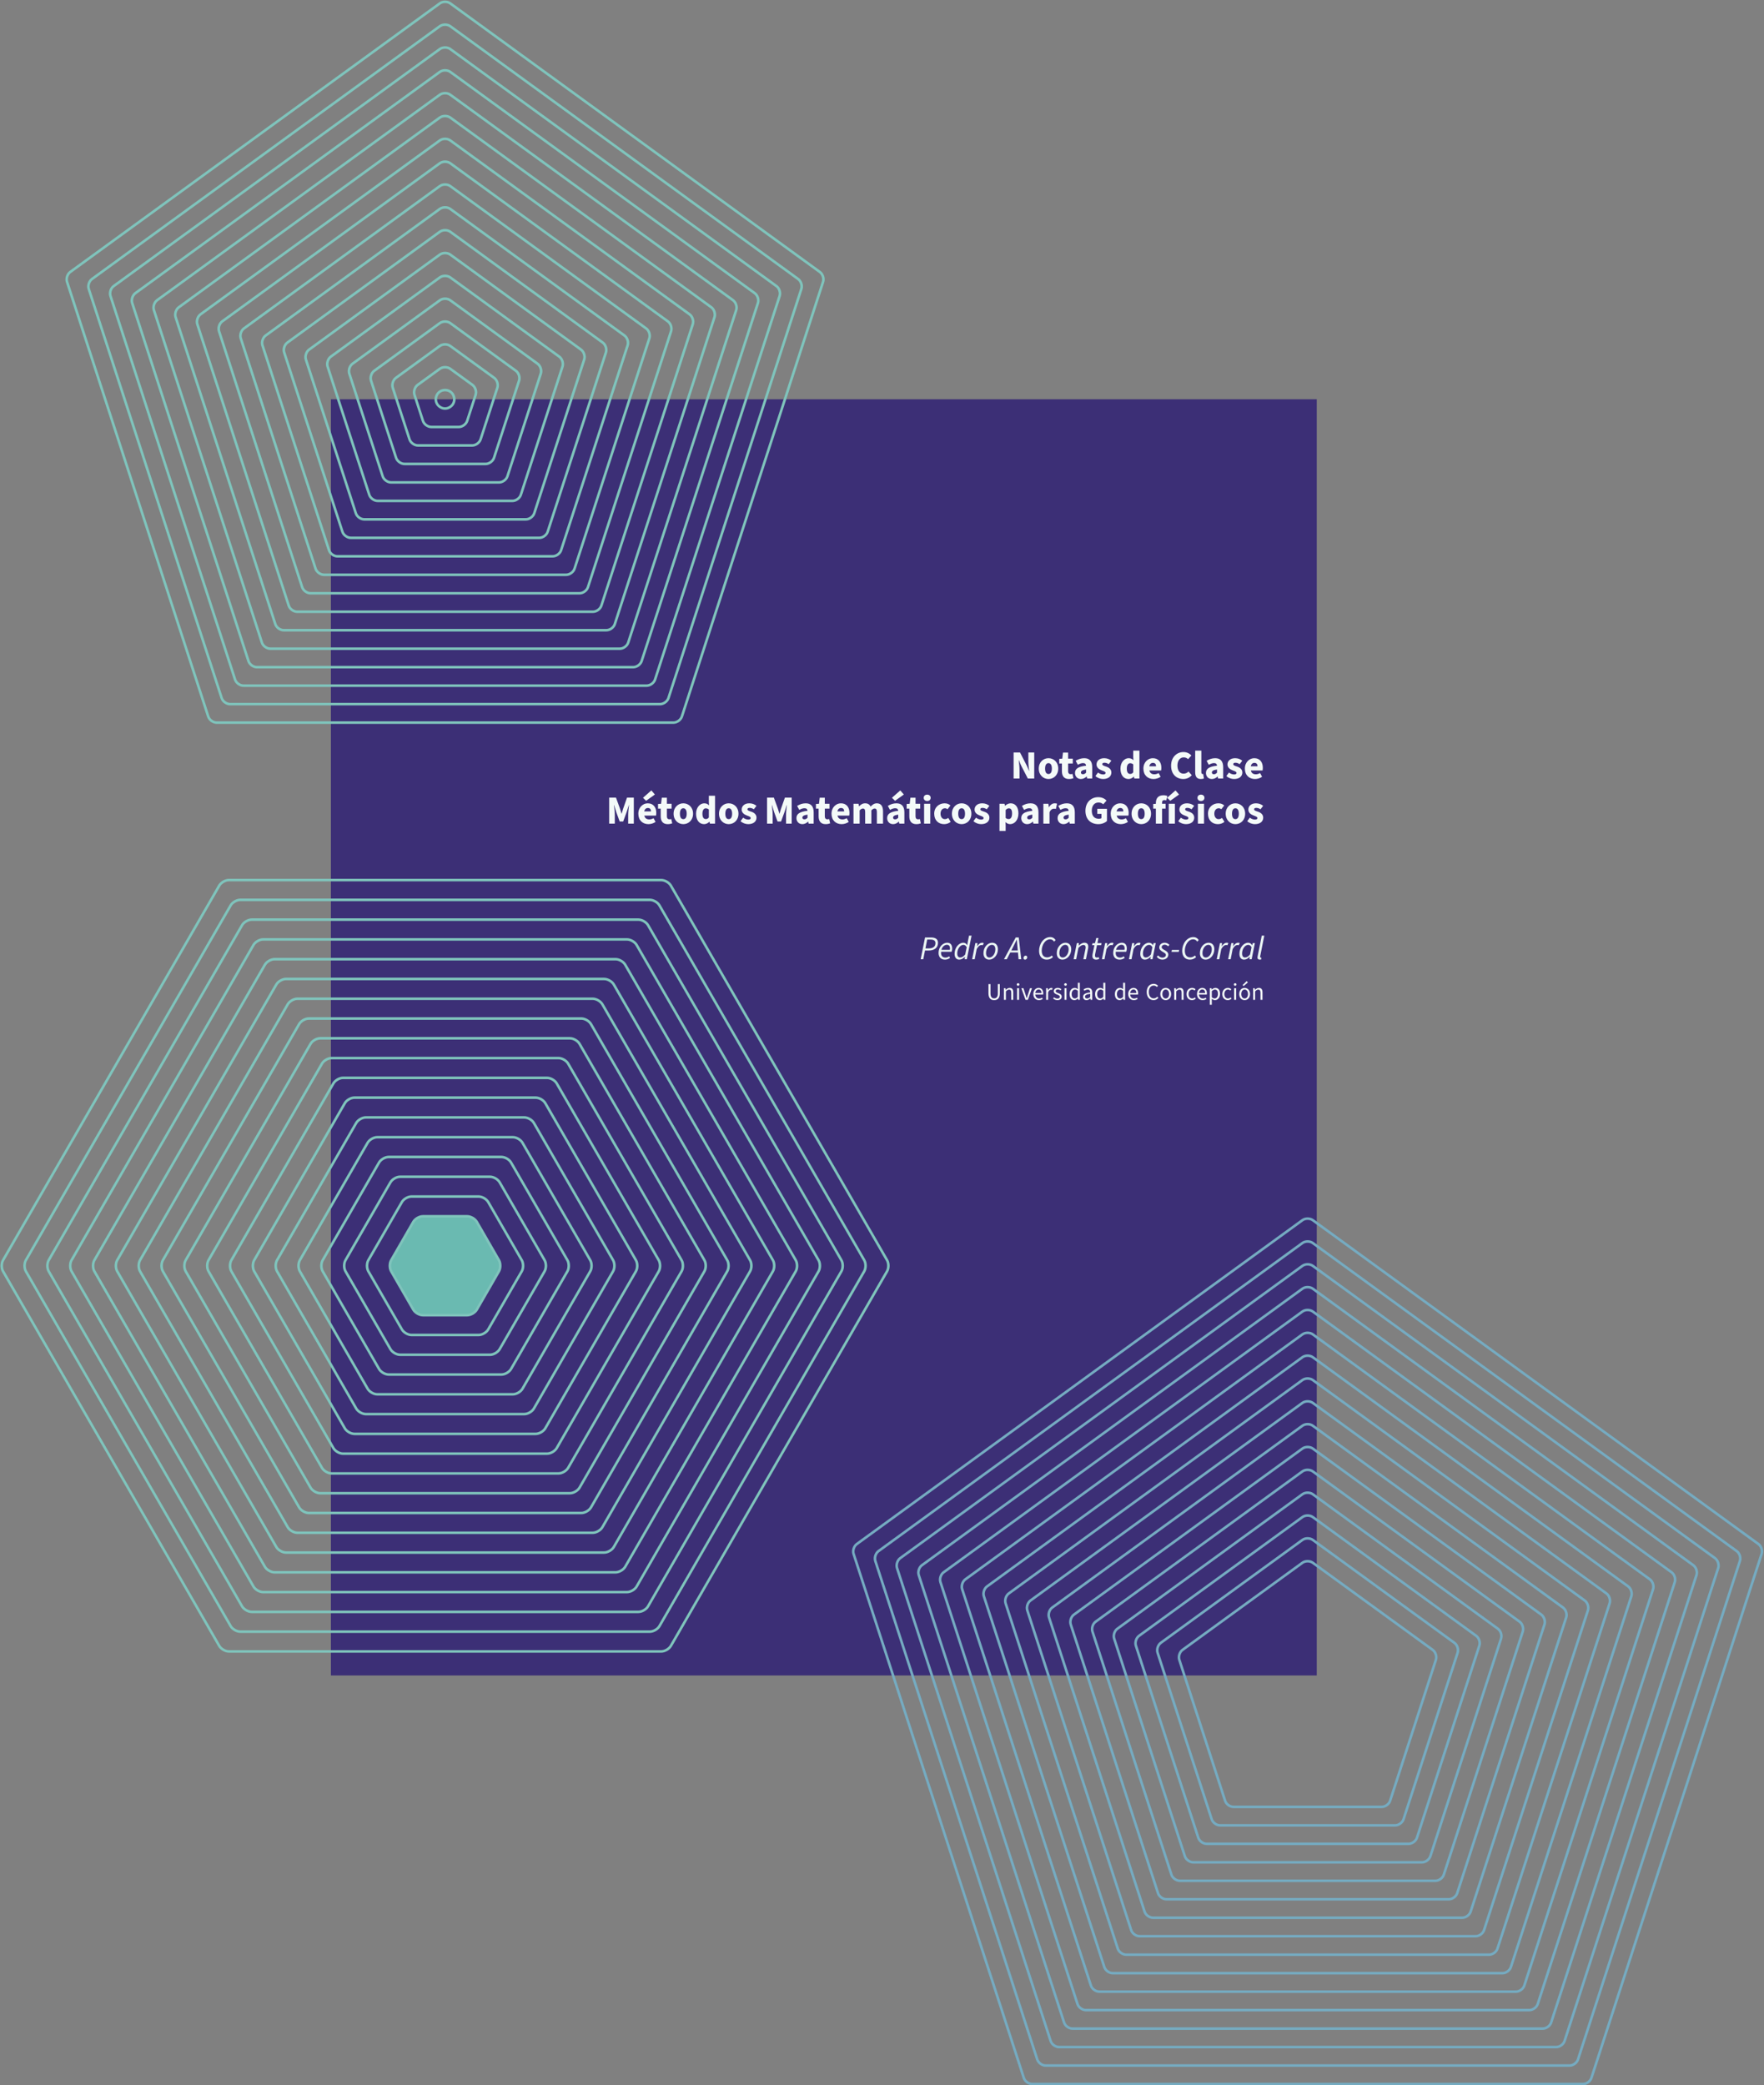 <?xml version='1.0' encoding='UTF-8'?>
<!-- This file was generated by dvisvgm 3.2.2 -->
<svg version='1.1' xmlns='http://www.w3.org/2000/svg' xmlns:xlink='http://www.w3.org/1999/xlink' width='1533.115pt' height='1811.803pt' viewBox='-392.574 -447.699 1533.115 1811.803'>
<rect x="-392.574" y="-447.699" width="1533.115" height="1811.803" fill="#808080" stroke="none"/>
<defs>
<path id='g38-67' d='M4.181 .143C5.157 .143 6.015-.226 6.694-1L5.729-2.096C5.36-1.703 4.871-1.453 4.24-1.453C3.156-1.453 2.43-2.346 2.43-3.895C2.43-5.395 3.252-6.301 4.276-6.301C4.824-6.301 5.229-6.122 5.61-5.765L6.587-6.884C6.051-7.444 5.241-7.897 4.228-7.897C2.275-7.897 .536-6.408 .536-3.823C.536-1.203 2.203 .143 4.181 .143Z'/>
<path id='g38-71' d='M4.371 .143C5.467 .143 6.42-.274 6.956-.798V-4.419H4.073V-2.906H5.312V-1.656C5.145-1.525 4.848-1.453 4.574-1.453C3.132-1.453 2.43-2.346 2.43-3.895C2.43-5.395 3.263-6.301 4.407-6.301C5.062-6.301 5.467-6.11 5.848-5.765L6.825-6.884C6.289-7.444 5.479-7.897 4.347-7.897C2.275-7.897 .536-6.408 .536-3.823C.536-1.203 2.227 .143 4.371 .143Z'/>
<path id='g38-77' d='M.893 0H2.561V-2.692C2.561-3.454 2.406-4.776 2.311-5.538H2.358L2.978-3.514L4.014-.655H5.062L6.11-3.514L6.753-5.538H6.801C6.706-4.776 6.551-3.454 6.551-2.692V0H8.23V-7.754H6.205L5.026-4.383C4.871-3.93 4.752-3.466 4.609-2.978H4.562C4.419-3.466 4.288-3.93 4.145-4.383L2.918-7.754H.893V0Z'/>
<path id='g38-78' d='M.893 0H2.656V-2.608C2.656-3.537 2.513-4.609 2.418-5.467H2.465C2.704-4.859 2.954-4.24 3.216-3.716L5.133 0H7.039V-7.754H5.288V-5.145C5.288-4.228 5.431-3.121 5.526-2.287H5.479C5.241-2.894 4.991-3.514 4.717-4.038L2.811-7.754H.893V0Z'/>
<path id='g38-97' d='M2.251 .143C2.918 .143 3.454-.155 3.942-.596H3.99L4.121 0H5.622V-3.359C5.622-5.217 4.764-6.062 3.24-6.062C2.311-6.062 1.465-5.765 .691-5.288L1.334-4.097C1.93-4.431 2.406-4.597 2.882-4.597C3.49-4.597 3.74-4.312 3.788-3.823C1.453-3.585 .488-2.906 .488-1.656C.488-.667 1.167 .143 2.251 .143ZM2.882-1.286C2.477-1.286 2.251-1.453 2.251-1.798C2.251-2.215 2.608-2.537 3.788-2.692V-1.751C3.502-1.465 3.252-1.286 2.882-1.286Z'/>
<path id='g38-99' d='M3.359 .143C3.99 .143 4.74-.036 5.312-.56L4.597-1.715C4.3-1.489 3.966-1.346 3.573-1.346C2.847-1.346 2.299-1.977 2.299-2.966C2.299-3.942 2.811-4.586 3.633-4.586C3.895-4.586 4.121-4.502 4.395-4.3L5.253-5.431C4.812-5.812 4.252-6.062 3.526-6.062C1.882-6.062 .417-4.931 .417-2.966S1.691 .143 3.359 .143Z'/>
<path id='g38-100' d='M2.87 .143C3.43 .143 4.014-.155 4.431-.572H4.466L4.597 0H6.11V-8.325H4.264V-6.336L4.324-5.455C3.942-5.824 3.549-6.062 2.894-6.062C1.667-6.062 .453-4.895 .453-2.966S1.405 .143 2.87 .143ZM3.359-1.37C2.728-1.37 2.346-1.846 2.346-2.978C2.346-4.085 2.811-4.562 3.335-4.562C3.633-4.562 3.978-4.466 4.264-4.216V-1.858C3.99-1.489 3.716-1.37 3.359-1.37Z'/>
<path id='g38-101' d='M3.418 .143C4.121 .143 4.931-.083 5.55-.524L4.955-1.632C4.538-1.394 4.109-1.263 3.68-1.263C2.93-1.263 2.37-1.608 2.203-2.406H5.693C5.729-2.573 5.765-2.882 5.765-3.216C5.765-4.824 4.931-6.062 3.216-6.062C1.798-6.062 .417-4.883 .417-2.966C.417-.989 1.727 .143 3.418 .143ZM2.18-3.645C2.299-4.335 2.739-4.669 3.263-4.669C3.93-4.669 4.192-4.228 4.192-3.645H2.18Z'/>
<path id='g38-102' d='M1.06 0H2.906V-4.478H3.954V-5.92H2.906V-6.217C2.906-6.801 3.156-7.027 3.561-7.027C3.764-7.027 3.954-7.003 4.157-6.944L4.502-8.254C4.24-8.361 3.811-8.468 3.299-8.468C1.644-8.468 1.06-7.408 1.06-6.158V-5.908L.274-5.86V-4.478H1.06V0Z'/>
<path id='g38-105' d='M.75 0H2.585V-5.92H.75V0ZM1.667-6.753C2.275-6.753 2.704-7.122 2.704-7.706C2.704-8.278 2.275-8.647 1.667-8.647S.631-8.278 .631-7.706C.631-7.122 1.06-6.753 1.667-6.753Z'/>
<path id='g38-108' d='M2.43 .143C2.835 .143 3.144 .071 3.347-.012L3.132-1.37C3.037-1.346 2.99-1.346 2.918-1.346C2.775-1.346 2.585-1.465 2.585-1.846V-8.325H.75V-1.918C.75-.679 1.167 .143 2.43 .143Z'/>
<path id='g38-109' d='M.75 0H2.585V-3.966C2.942-4.324 3.263-4.502 3.537-4.502C4.014-4.502 4.228-4.252 4.228-3.43V0H6.074V-3.966C6.432-4.324 6.741-4.502 7.027-4.502C7.492-4.502 7.718-4.252 7.718-3.43V0H9.552V-3.668C9.552-5.145 8.981-6.062 7.694-6.062C6.908-6.062 6.36-5.61 5.848-5.086C5.55-5.717 5.038-6.062 4.216-6.062C3.43-6.062 2.906-5.657 2.43-5.181H2.382L2.251-5.92H.75V0Z'/>
<path id='g38-111' d='M3.311 .143C4.824 .143 6.217-1 6.217-2.966S4.824-6.062 3.311-6.062C1.81-6.062 .417-4.931 .417-2.966S1.81 .143 3.311 .143ZM3.311-1.346C2.62-1.346 2.299-1.977 2.299-2.966C2.299-3.942 2.62-4.586 3.311-4.586S4.324-3.942 4.324-2.966C4.324-1.977 4.002-1.346 3.311-1.346Z'/>
<path id='g38-112' d='M.75 2.168H2.585V.453L2.525-.465C2.942-.071 3.406 .143 3.919 .143C5.193 .143 6.396-1.024 6.396-3.061C6.396-4.883 5.515-6.062 4.085-6.062C3.478-6.062 2.882-5.765 2.43-5.348H2.382L2.251-5.92H.75V2.168ZM3.478-1.37C3.192-1.37 2.882-1.453 2.585-1.715V-4.061C2.906-4.407 3.192-4.562 3.537-4.562C4.192-4.562 4.502-4.073 4.502-3.037C4.502-1.834 4.05-1.37 3.478-1.37Z'/>
<path id='g38-114' d='M.75 0H2.585V-3.383C2.894-4.169 3.43-4.455 3.871-4.455C4.133-4.455 4.264-4.431 4.478-4.383L4.824-5.943C4.657-6.027 4.455-6.062 4.109-6.062C3.514-6.062 2.859-5.693 2.43-4.895H2.382L2.251-5.92H.75V0Z'/>
<path id='g38-115' d='M2.525 .143C4.133 .143 4.991-.703 4.991-1.787C4.991-2.763 4.276-3.299 3.371-3.585C2.62-3.823 2.287-3.966 2.287-4.276C2.287-4.538 2.489-4.705 2.918-4.705C3.323-4.705 3.764-4.586 4.192-4.276L4.979-5.312C4.466-5.741 3.728-6.062 2.859-6.062C1.477-6.062 .572-5.312 .572-4.192C.572-3.275 1.286-2.739 2.132-2.43C2.763-2.192 3.263-2.037 3.263-1.679C3.263-1.394 3.061-1.215 2.561-1.215C2.096-1.215 1.56-1.358 1.012-1.787L.238-.75C.834-.167 1.739 .143 2.525 .143Z'/>
<path id='g38-116' d='M3.073 .143C3.657 .143 4.109 .024 4.419-.095L4.133-1.382C3.978-1.322 3.776-1.298 3.585-1.298C3.144-1.298 2.835-1.548 2.835-2.215V-4.478H4.228V-5.92H2.835V-7.73H1.31L1.096-5.92L.191-5.86V-4.478H.989V-2.192C.989-.798 1.596 .143 3.073 .143Z'/>
<path id='g38-225' d='M2.251 .143C2.918 .143 3.454-.155 3.942-.596H3.99L4.121 0H5.622V-3.359C5.622-5.217 4.764-6.062 3.24-6.062C2.311-6.062 1.465-5.765 .691-5.288L1.334-4.097C1.93-4.431 2.406-4.597 2.882-4.597C3.49-4.597 3.74-4.312 3.788-3.823C1.453-3.585 .488-2.906 .488-1.656C.488-.667 1.167 .143 2.251 .143ZM2.882-1.286C2.477-1.286 2.251-1.453 2.251-1.798C2.251-2.215 2.608-2.537 3.788-2.692V-1.751C3.502-1.465 3.252-1.286 2.882-1.286ZM2.835-6.813L5.455-8.683L4.407-9.91L1.918-7.718L2.835-6.813Z'/>
<path id='g38-233' d='M3.418 .143C4.121 .143 4.931-.083 5.55-.524L4.955-1.632C4.538-1.394 4.109-1.263 3.68-1.263C2.93-1.263 2.37-1.608 2.203-2.406H5.693C5.729-2.573 5.765-2.882 5.765-3.216C5.765-4.824 4.931-6.062 3.216-6.062C1.798-6.062 .417-4.883 .417-2.966C.417-.989 1.727 .143 3.418 .143ZM2.18-3.645C2.299-4.335 2.739-4.669 3.263-4.669C3.93-4.669 4.192-4.228 4.192-3.645H2.18ZM2.728-6.813L5.348-8.683L4.3-9.91L1.81-7.718L2.728-6.813Z'/>
<path id='g38-237' d='M.75 0H2.585V-5.92H.75V0ZM1.191-6.813L3.811-8.683L2.763-9.91L.274-7.718L1.191-6.813Z'/>
<use id='g54-67' xlink:href='#g38-67' transform='scale(2.083)'/>
<use id='g54-71' xlink:href='#g38-71' transform='scale(2.083)'/>
<use id='g54-77' xlink:href='#g38-77' transform='scale(2.083)'/>
<use id='g54-78' xlink:href='#g38-78' transform='scale(2.083)'/>
<use id='g54-97' xlink:href='#g38-97' transform='scale(2.083)'/>
<use id='g54-99' xlink:href='#g38-99' transform='scale(2.083)'/>
<use id='g54-100' xlink:href='#g38-100' transform='scale(2.083)'/>
<use id='g54-101' xlink:href='#g38-101' transform='scale(2.083)'/>
<use id='g54-102' xlink:href='#g38-102' transform='scale(2.083)'/>
<use id='g54-105' xlink:href='#g38-105' transform='scale(2.083)'/>
<use id='g54-108' xlink:href='#g38-108' transform='scale(2.083)'/>
<use id='g54-109' xlink:href='#g38-109' transform='scale(2.083)'/>
<use id='g54-111' xlink:href='#g38-111' transform='scale(2.083)'/>
<use id='g54-112' xlink:href='#g38-112' transform='scale(2.083)'/>
<use id='g54-114' xlink:href='#g38-114' transform='scale(2.083)'/>
<use id='g54-115' xlink:href='#g38-115' transform='scale(2.083)'/>
<use id='g54-116' xlink:href='#g38-116' transform='scale(2.083)'/>
<use id='g54-225' xlink:href='#g38-225' transform='scale(2.083)'/>
<use id='g54-233' xlink:href='#g38-233' transform='scale(2.083)'/>
<use id='g54-237' xlink:href='#g38-237' transform='scale(2.083)'/>
<path id='g6-45' d='M.347-2.203H2.511L2.64-2.789H.466L.347-2.203Z'/>
<path id='g6-46' d='M.695 .119C1.082 .119 1.35-.228 1.35-.566C1.35-.864 1.181-1.082 .893-1.082C.516-1.082 .228-.715 .228-.377C.228-.089 .407 .119 .695 .119Z'/>
<path id='g6-65' d='M2.253-3.742C2.62-4.457 2.948-5.112 3.295-5.856H3.335C3.385-5.112 3.454-4.427 3.514-3.742L3.613-2.63H1.687L2.253-3.742ZM-.506 0H.337L1.37-2.025H3.672L3.851 0H4.655L3.901-6.511H3.007L-.506 0Z'/>
<path id='g6-67' d='M2.859 .119C3.672 .119 4.248-.189 4.734-.635L4.397-1.122C3.98-.774 3.543-.556 2.988-.556C1.856-.556 1.36-1.399 1.36-2.581C1.36-4.149 2.342-5.955 3.861-5.955C4.397-5.955 4.794-5.707 5.052-5.27L5.509-5.697C5.221-6.253 4.645-6.63 3.911-6.63C1.916-6.63 .566-4.566 .566-2.511C.566-.953 1.39 .119 2.859 .119Z'/>
<path id='g6-80' d='M.347 0H1.122L1.638-2.61H2.68C4.347-2.61 5.528-3.325 5.528-4.923C5.528-6.055 4.715-6.511 3.484-6.511H1.648L.347 0ZM1.777-3.246L2.293-5.886H3.295C4.248-5.886 4.764-5.568 4.764-4.824C4.764-3.782 4.05-3.246 2.72-3.246H1.777Z'/>
<path id='g6-97' d='M1.777 .119C2.382 .119 2.978-.218 3.454-.715H3.484L3.414 0H4.04L5.012-4.824H4.387L4.198-4.218H4.159C3.93-4.655 3.514-4.943 2.997-4.943C1.658-4.943 .387-3.484 .387-1.628C.387-.496 .933 .119 1.777 .119ZM2.055-.526C1.519-.526 1.181-.913 1.181-1.747C1.181-3.077 2.064-4.298 3.027-4.298C3.394-4.298 3.732-4.099 4.01-3.593L3.563-1.439C3.097-.814 2.561-.526 2.055-.526Z'/>
<path id='g6-100' d='M1.777 .119C2.382 .119 2.978-.218 3.454-.715H3.484L3.414 0H4.04L5.469-7.067H4.705L4.327-5.181L4.169-4.238H4.129C3.901-4.665 3.514-4.943 2.997-4.943C1.658-4.943 .387-3.484 .387-1.628C.387-.496 .933 .119 1.777 .119ZM2.055-.526C1.519-.526 1.181-.913 1.181-1.747C1.181-3.077 2.064-4.298 3.027-4.298C3.394-4.298 3.732-4.099 4.01-3.593L3.563-1.439C3.087-.814 2.561-.526 2.055-.526Z'/>
<path id='g6-101' d='M2.303 .119C2.918 .119 3.434-.109 3.811-.407L3.533-.873C3.236-.655 2.859-.496 2.442-.496C1.618-.496 .973-1.012 1.141-2.233H4.268C4.337-2.412 4.447-2.809 4.447-3.196C4.447-4.189 4.03-4.943 2.948-4.943C1.687-4.943 .367-3.712 .367-1.896C.367-.605 1.131 .119 2.303 .119ZM1.231-2.819C1.459-3.732 2.154-4.327 2.859-4.327C3.553-4.327 3.792-3.811 3.792-3.265C3.792-3.097 3.772-2.958 3.732-2.819H1.231Z'/>
<path id='g6-108' d='M1.122 .119C1.31 .119 1.449 .079 1.588 .02L1.529-.536C1.449-.516 1.429-.516 1.39-.516C1.29-.516 1.231-.576 1.231-.675C1.231-.734 1.231-.784 1.251-.893L2.481-7.067H1.717L.496-.923C.457-.764 .437-.625 .437-.516C.437-.109 .655 .119 1.122 .119Z'/>
<path id='g6-110' d='M.308 0H1.072L1.747-3.414C2.352-4.01 2.819-4.278 3.196-4.278C3.692-4.278 3.911-4.03 3.911-3.543C3.911-3.375 3.881-3.236 3.831-2.978L3.226 0H4L4.615-3.077C4.665-3.345 4.695-3.514 4.695-3.742C4.695-4.486 4.357-4.943 3.543-4.943C2.948-4.943 2.382-4.576 1.866-4.099H1.826L1.906-4.824H1.27L.308 0Z'/>
<path id='g6-111' d='M2.104 .119C3.424 .119 4.715-1.181 4.715-3.007C4.715-4.208 4.03-4.943 2.988-4.943C1.667-4.943 .387-3.643 .387-1.816C.387-.615 1.062 .119 2.104 .119ZM2.184-.516C1.519-.516 1.161-.993 1.161-1.866C1.161-3.216 2.025-4.308 2.908-4.308C3.573-4.308 3.94-3.831 3.94-2.958C3.94-1.618 3.077-.516 2.184-.516Z'/>
<path id='g6-114' d='M.308 0H1.072L1.667-3.037C2.084-3.831 2.61-4.248 3.097-4.248C3.265-4.248 3.404-4.238 3.514-4.189L3.782-4.854C3.653-4.913 3.494-4.943 3.315-4.943C2.72-4.943 2.213-4.486 1.826-3.901H1.787L1.906-4.824H1.27L.308 0Z'/>
<path id='g6-115' d='M1.618 .119C2.65 .119 3.424-.466 3.424-1.37C3.424-1.945 3.107-2.303 2.303-2.739C1.806-3.007 1.439-3.236 1.439-3.613C1.439-4 1.806-4.347 2.303-4.347C2.729-4.347 3.097-4.159 3.365-3.871L3.772-4.278C3.404-4.695 2.918-4.943 2.323-4.943C1.439-4.943 .715-4.357 .715-3.524C.715-2.958 1.131-2.561 1.737-2.223C2.481-1.806 2.7-1.628 2.7-1.27C2.7-.814 2.233-.476 1.677-.476C1.161-.476 .705-.725 .397-1.141L-.02-.784C.298-.228 .973 .119 1.618 .119Z'/>
<path id='g6-116' d='M1.826 .119C2.213 .119 2.531 0 2.749-.119L2.571-.635C2.432-.556 2.243-.506 2.055-.506C1.628-.506 1.469-.705 1.469-1.102C1.469-1.221 1.479-1.34 1.499-1.459L2.064-4.208H3.295L3.424-4.824H2.203L2.501-6.362H1.856L1.459-4.824L.705-4.774L.596-4.208H1.3L.734-1.489C.705-1.31 .685-1.151 .685-.973C.685-.357 .993 .119 1.826 .119Z'/>
<use id='g52-45' xlink:href='#g6-45' transform='scale(2.074)'/>
<use id='g52-46' xlink:href='#g6-46' transform='scale(2.074)'/>
<use id='g52-65' xlink:href='#g6-65' transform='scale(2.074)'/>
<use id='g52-67' xlink:href='#g6-67' transform='scale(2.074)'/>
<use id='g52-80' xlink:href='#g6-80' transform='scale(2.074)'/>
<use id='g52-97' xlink:href='#g6-97' transform='scale(2.074)'/>
<use id='g52-100' xlink:href='#g6-100' transform='scale(2.074)'/>
<use id='g52-101' xlink:href='#g6-101' transform='scale(2.074)'/>
<use id='g52-108' xlink:href='#g6-108' transform='scale(2.074)'/>
<use id='g52-110' xlink:href='#g6-110' transform='scale(2.074)'/>
<use id='g52-111' xlink:href='#g6-111' transform='scale(2.074)'/>
<use id='g52-114' xlink:href='#g6-114' transform='scale(2.074)'/>
<use id='g52-115' xlink:href='#g6-115' transform='scale(2.074)'/>
<use id='g52-116' xlink:href='#g6-116' transform='scale(2.074)'/>
<path id='g10-67' d='M2.684 .095C3.351 .095 3.859-.175 4.28-.659L3.915-1.056C3.581-.691 3.208-.492 2.708-.492C1.723-.492 1.104-1.31 1.104-2.62C1.104-3.915 1.755-4.717 2.731-4.717C3.176-4.717 3.518-4.534 3.795-4.248L4.161-4.661C3.851-5.002 3.359-5.304 2.724-5.304C1.397-5.304 .413-4.28 .413-2.604C.413-.905 1.382 .095 2.684 .095Z'/>
<path id='g10-85' d='M2.565 .095C3.629 .095 4.439-.484 4.439-2.152V-5.209H3.795V-2.136C3.795-.889 3.256-.492 2.565-.492C1.882-.492 1.358-.889 1.358-2.136V-5.209H.691V-2.152C.691-.484 1.501 .095 2.565 .095Z'/>
<path id='g10-97' d='M1.54 .095C2.025 .095 2.446-.151 2.811-.461H2.835L2.898 0H3.438V-2.374C3.438-3.327 3.033-3.954 2.096-3.954C1.477-3.954 .937-3.692 .58-3.454L.834-3.009C1.135-3.208 1.54-3.406 1.985-3.406C2.612-3.406 2.771-2.938 2.779-2.454C1.128-2.271 .413-1.858 .413-1C.413-.302 .897 .095 1.54 .095ZM1.723-.445C1.35-.445 1.056-.611 1.056-1.04C1.056-1.54 1.477-1.834 2.779-1.985V-.937C2.406-.611 2.096-.445 1.723-.445Z'/>
<path id='g10-99' d='M2.176 .095C2.636 .095 3.073-.079 3.422-.397L3.136-.818C2.906-.611 2.589-.453 2.231-.453C1.525-.453 1.048-1.04 1.048-1.922C1.048-2.811 1.556-3.406 2.255-3.406C2.565-3.406 2.811-3.287 3.025-3.089L3.351-3.502C3.081-3.756 2.731-3.954 2.223-3.954C1.231-3.954 .365-3.216 .365-1.922C.365-.643 1.151 .095 2.176 .095Z'/>
<path id='g10-100' d='M1.969 .095C2.422 .095 2.835-.159 3.136-.453H3.16L3.216 0H3.756V-5.654H3.097V-4.169L3.128-3.51C2.787-3.788 2.493-3.954 2.049-3.954C1.167-3.954 .373-3.176 .373-1.922C.373-.635 1 .095 1.969 .095ZM2.112-.461C1.437-.461 1.056-1.008 1.056-1.93C1.056-2.811 1.548-3.398 2.16-3.398C2.477-3.398 2.771-3.295 3.097-3.001V-.985C2.779-.635 2.469-.461 2.112-.461Z'/>
<path id='g10-101' d='M2.207 .095C2.739 .095 3.152-.064 3.486-.302L3.256-.723C2.986-.54 2.66-.437 2.287-.437C1.556-.437 1.072-.961 1.016-1.755H3.613C3.637-1.882 3.645-2.001 3.645-2.144C3.645-3.256 3.081-3.954 2.096-3.954C1.215-3.954 .365-3.184 .365-1.93C.365-.651 1.175 .095 2.207 .095ZM1.016-2.263C1.096-3.001 1.572-3.43 2.112-3.43C2.7-3.43 3.057-3.025 3.057-2.263H1.016Z'/>
<path id='g10-105' d='M.651 0H1.31V-3.859H.651V0ZM.985-4.653C1.239-4.653 1.421-4.82 1.421-5.082C1.421-5.336 1.239-5.511 .985-5.511S.548-5.336 .548-5.082C.548-4.82 .731-4.653 .985-4.653Z'/>
<path id='g10-110' d='M.651 0H1.31V-2.795C1.691-3.184 1.969-3.383 2.358-3.383C2.866-3.383 3.089-3.081 3.089-2.358V0H3.748V-2.446C3.748-3.43 3.383-3.954 2.565-3.954C2.033-3.954 1.636-3.668 1.27-3.303H1.247L1.191-3.859H.651V0Z'/>
<path id='g10-111' d='M2.152 .095C3.097 .095 3.946-.643 3.946-1.922C3.946-3.216 3.097-3.954 2.152-3.954S.365-3.216 .365-1.922C.365-.643 1.207 .095 2.152 .095ZM2.152-.453C1.493-.453 1.048-1.04 1.048-1.922C1.048-2.811 1.493-3.406 2.152-3.406C2.819-3.406 3.263-2.811 3.263-1.922C3.263-1.04 2.819-.453 2.152-.453Z'/>
<path id='g10-112' d='M.651 1.628H1.31V.326L1.294-.349C1.644-.071 2.009 .095 2.358 .095C3.24 .095 4.034-.675 4.034-1.985C4.034-3.184 3.494-3.954 2.501-3.954C2.057-3.954 1.62-3.708 1.27-3.414H1.247L1.191-3.859H.651V1.628ZM2.247-.461C1.993-.461 1.66-.564 1.31-.858V-2.874C1.683-3.224 2.009-3.398 2.334-3.398C3.057-3.398 3.351-2.835 3.351-1.985C3.351-1.032 2.882-.461 2.247-.461Z'/>
<path id='g10-114' d='M.651 0H1.31V-2.477C1.572-3.128 1.961-3.359 2.287-3.359C2.438-3.359 2.525-3.343 2.636-3.311L2.779-3.875C2.66-3.93 2.541-3.954 2.366-3.954C1.937-3.954 1.54-3.645 1.27-3.16H1.247L1.191-3.859H.651V0Z'/>
<path id='g10-115' d='M1.66 .095C2.573 .095 3.073-.429 3.073-1.056C3.073-1.755 2.493-2.017 1.89-2.231C1.405-2.398 1.072-2.541 1.072-2.89C1.072-3.176 1.286-3.446 1.779-3.446C2.12-3.446 2.398-3.335 2.668-3.136L2.97-3.518C2.668-3.772 2.255-3.954 1.771-3.954C.929-3.954 .437-3.478 .437-2.859C.437-2.223 .993-1.945 1.572-1.739C2.009-1.58 2.438-1.413 2.438-1.016C2.438-.683 2.192-.421 1.683-.421C1.207-.421 .858-.564 .524-.842L.222-.461C.58-.111 1.096 .095 1.66 .095Z'/>
<path id='g10-118' d='M1.485 0H2.255L3.621-3.859H2.97L2.247-1.675C2.128-1.294 2.001-.905 1.89-.532H1.858C1.739-.905 1.62-1.294 1.501-1.675L.778-3.859H.095L1.485 0Z'/>
<path id='g10-243' d='M2.152 .095C3.097 .095 3.946-.643 3.946-1.922C3.946-3.216 3.097-3.954 2.152-3.954S.365-3.216 .365-1.922C.365-.643 1.207 .095 2.152 .095ZM2.152-.453C1.493-.453 1.048-1.04 1.048-1.922C1.048-2.811 1.493-3.406 2.152-3.406C2.819-3.406 3.263-2.811 3.263-1.922C3.263-1.04 2.819-.453 2.152-.453ZM1.81-4.55L3.232-5.765L2.827-6.201L1.477-4.883L1.81-4.55Z'/>
<use id='g50-67' xlink:href='#g10-67' transform='scale(1.875)'/>
<use id='g50-85' xlink:href='#g10-85' transform='scale(1.875)'/>
<use id='g50-97' xlink:href='#g10-97' transform='scale(1.875)'/>
<use id='g50-99' xlink:href='#g10-99' transform='scale(1.875)'/>
<use id='g50-100' xlink:href='#g10-100' transform='scale(1.875)'/>
<use id='g50-101' xlink:href='#g10-101' transform='scale(1.875)'/>
<use id='g50-105' xlink:href='#g10-105' transform='scale(1.875)'/>
<use id='g50-110' xlink:href='#g10-110' transform='scale(1.875)'/>
<use id='g50-111' xlink:href='#g10-111' transform='scale(1.875)'/>
<use id='g50-112' xlink:href='#g10-112' transform='scale(1.875)'/>
<use id='g50-114' xlink:href='#g10-114' transform='scale(1.875)'/>
<use id='g50-115' xlink:href='#g10-115' transform='scale(1.875)'/>
<use id='g50-118' xlink:href='#g10-118' transform='scale(1.875)'/>
<use id='g50-243' xlink:href='#g10-243' transform='scale(1.875)'/>
</defs>
<g id='page1' transform='matrix(1.4 0 0 1.4 0 0)'>
<path d='M-74.988 720.008V-72H537.02V720.008Z' fill='#3c2f76'/>
<path d='M9.609 435.051H-17.855C-20.055 435.051-22.73 436.598-23.832 438.504L-37.562 462.285C-38.664 464.192-38.664 467.285-37.562 469.188L-23.832 492.973C-22.73 494.879-20.055 496.426-17.855 496.426H9.609C11.809 496.426 14.484 494.879 15.586 492.973L29.32 469.188C30.418 467.285 30.418 464.192 29.32 462.285L15.586 438.504C14.484 436.598 11.809 435.051 9.609 435.051Z' fill='#6abab1'/>
<path d='M9.609 435.051H-17.855C-20.055 435.051-22.73 436.598-23.832 438.504L-37.562 462.285C-38.664 464.192-38.664 467.285-37.562 469.188L-23.832 492.973C-22.73 494.879-20.055 496.426-17.855 496.426H9.609C11.809 496.426 14.484 494.879 15.586 492.973L29.32 469.188C30.418 467.285 30.418 464.192 29.32 462.285L15.586 438.504C14.484 436.598 11.809 435.051 9.609 435.051Z' stroke='#7fc4bc' fill='none' stroke-width='1.594' stroke-miterlimit='10'/>
<path d='M16.695 422.777H-24.941C-27.141 422.777-29.816 424.32-30.918 426.227L-51.738 462.285C-52.836 464.192-52.836 467.285-51.738 469.188L-30.918 505.246C-29.816 507.152-27.141 508.699-24.941 508.699H16.695C18.898 508.699 21.574 507.152 22.672 505.246L43.492 469.188C44.594 467.285 44.594 464.192 43.492 462.285L22.672 426.227C21.574 424.32 18.898 422.777 16.695 422.777Z' stroke='#7fc4bc' fill='none' stroke-width='1.594' stroke-miterlimit='10'/>
<path d='M23.781 410.504H-32.027C-34.23 410.504-36.906 412.047-38.004 413.953L-65.91 462.285C-67.012 464.192-67.012 467.285-65.91 469.188L-38.004 517.524C-36.906 519.43-34.23 520.973-32.027 520.973H23.781C25.984 520.973 28.66 519.43 29.762 517.524L57.664 469.188C58.766 467.285 58.766 464.192 57.664 462.285L29.762 413.953C28.66 412.047 25.984 410.504 23.781 410.504Z' stroke='#7fc4bc' fill='none' stroke-width='1.594' stroke-miterlimit='10'/>
<path d='M30.871 398.227H-39.113C-41.316 398.227-43.992 399.774-45.094 401.68L-80.082 462.285C-81.184 464.192-81.184 467.285-80.082 469.188L-45.094 529.797C-43.992 531.703-41.316 533.25-39.113 533.25H30.871C33.07 533.25 35.746 531.703 36.848 529.797L71.84 469.188C72.938 467.285 72.938 464.192 71.84 462.285L36.848 401.68C35.746 399.774 33.07 398.227 30.871 398.227Z' stroke='#7fc4bc' fill='none' stroke-width='1.594' stroke-miterlimit='10'/>
<path d='M37.957 385.953H-46.199C-48.402 385.953-51.078 387.5-52.18 389.406L-94.258 462.285C-95.359 464.192-95.359 467.285-94.258 469.188L-52.18 542.07C-51.078 543.977-48.402 545.524-46.199 545.524H37.957C40.156 545.524 42.832 543.977 43.934 542.07L86.012 469.188C87.113 467.285 87.113 464.192 86.012 462.285L43.934 389.406C42.832 387.5 40.156 385.953 37.957 385.953Z' stroke='#7fc4bc' fill='none' stroke-width='1.594' stroke-miterlimit='10'/>
<path d='M45.043 373.68H-53.289C-55.488 373.68-58.164 375.223-59.266 377.129L-108.43 462.285C-109.531 464.192-109.531 467.285-108.43 469.188L-59.266 554.348C-58.164 556.254-55.488 557.797-53.289 557.797H45.043C47.242 557.797 49.918 556.254 51.02 554.348L100.184 469.188C101.285 467.285 101.285 464.192 100.184 462.285L51.02 377.129C49.918 375.223 47.242 373.68 45.043 373.68Z' stroke='#7fc4bc' fill='none' stroke-width='1.594' stroke-miterlimit='10'/>
<path d='M52.129 361.402H-60.375C-62.574 361.402-65.25 362.949-66.352 364.856L-122.605 462.285C-123.703 464.192-123.703 467.285-122.605 469.188L-66.352 566.621C-65.25 568.527-62.574 570.07-60.375 570.07H52.129C54.332 570.07 57.008 568.527 58.105 566.621L114.36 469.188C115.461 467.285 115.461 464.192 114.36 462.285L58.105 364.856C57.008 362.949 54.332 361.402 52.129 361.402Z' stroke='#7fc4bc' fill='none' stroke-width='1.594' stroke-miterlimit='10'/>
<path d='M59.215 349.129H-67.461C-69.664 349.129-72.34 350.676-73.438 352.582L-136.777 462.285C-137.879 464.192-137.879 467.285-136.777 469.188L-73.438 578.895C-72.34 580.801-69.664 582.348-67.461 582.348H59.215C61.418 582.348 64.094 580.801 65.195 578.895L128.532 469.188C129.633 467.285 129.633 464.192 128.532 462.285L65.195 352.582C64.094 350.676 61.418 349.129 59.215 349.129Z' stroke='#7fc4bc' fill='none' stroke-width='1.594' stroke-miterlimit='10'/>
<path d='M66.301 336.856H-74.547C-76.75 336.856-79.426 338.399-80.527 340.305L-150.949 462.285C-152.05 464.192-152.05 467.285-150.949 469.188L-80.527 591.168C-79.426 593.074-76.75 594.621-74.547 594.621H66.301C68.504 594.621 71.18 593.074 72.281 591.168L142.707 469.188C143.805 467.285 143.805 464.192 142.707 462.285L72.281 340.305C71.18 338.399 68.504 336.856 66.301 336.856Z' stroke='#7fc4bc' fill='none' stroke-width='1.594' stroke-miterlimit='10'/>
<path d='M73.391 324.582H-81.633C-83.836 324.582-86.512 326.125-87.613 328.031L-165.125 462.285C-166.226 464.192-166.226 467.285-165.125 469.188L-87.613 603.445C-86.512 605.352-83.836 606.895-81.633 606.895H73.391C75.59 606.895 78.266 605.352 79.367 603.445L156.879 469.188C157.981 467.285 157.981 464.192 156.879 462.285L79.367 328.031C78.266 326.125 75.59 324.582 73.391 324.582Z' stroke='#7fc4bc' fill='none' stroke-width='1.594' stroke-miterlimit='10'/>
<path d='M80.477 312.305H-88.723C-90.922 312.305-93.598 313.852-94.699 315.758L-179.297 462.285C-180.398 464.192-180.398 467.285-179.297 469.188L-94.699 615.719C-93.598 617.625-90.922 619.172-88.723 619.172H80.477C82.676 619.172 85.352 617.625 86.453 615.719L171.051 469.188C172.153 467.285 172.153 464.192 171.051 462.285L86.453 315.758C85.352 313.852 82.676 312.305 80.477 312.305Z' stroke='#7fc4bc' fill='none' stroke-width='1.594' stroke-miterlimit='10'/>
<path d='M87.563 300.031H-95.809C-98.008 300.031-100.684 301.578-101.785 303.484L-193.472 462.285C-194.57 464.192-194.57 467.285-193.472 469.188L-101.785 627.992C-100.684 629.899-98.008 631.445-95.809 631.445H87.563C89.766 631.445 92.442 629.899 93.539 627.992L185.227 469.188C186.328 467.285 186.328 464.192 185.227 462.285L93.539 303.484C92.442 301.578 89.766 300.031 87.563 300.031Z' stroke='#7fc4bc' fill='none' stroke-width='1.594' stroke-miterlimit='10'/>
<path d='M94.649 287.758H-102.894C-105.094 287.758-107.773 289.301-108.871 291.207L-207.644 462.285C-208.746 464.192-208.746 467.285-207.644 469.188L-108.871 640.27C-107.773 642.176-105.094 643.719-102.894 643.719H94.649C96.852 643.719 99.528 642.176 100.629 640.27L199.399 469.188C200.5 467.285 200.5 464.192 199.399 462.285L100.629 291.207C99.528 289.301 96.852 287.758 94.649 287.758Z' stroke='#7fc4bc' fill='none' stroke-width='1.594' stroke-miterlimit='10'/>
<path d='M101.735 275.481H-109.981C-112.184 275.481-114.859 277.027-115.961 278.934L-221.816 462.285C-222.918 464.192-222.918 467.285-221.816 469.188L-115.961 652.543C-114.859 654.449-112.184 655.992-109.981 655.992H101.735C103.938 655.992 106.614 654.449 107.715 652.543L213.575 469.188C214.672 467.285 214.672 464.192 213.575 462.285L107.715 278.934C106.614 277.027 103.938 275.481 101.735 275.481Z' stroke='#7fc4bc' fill='none' stroke-width='1.594' stroke-miterlimit='10'/>
<path d='M108.825 263.207H-117.066C-119.269 263.207-121.945 264.754-123.047 266.66L-235.992 462.285C-237.093 464.192-237.093 467.285-235.992 469.188L-123.047 664.817C-121.945 666.723-119.269 668.27-117.066 668.27H108.825C111.024 668.27 113.7 666.723 114.801 664.817L227.746 469.188C228.848 467.285 228.848 464.192 227.746 462.285L114.801 266.66C113.7 264.754 111.024 263.207 108.825 263.207Z' stroke='#7fc4bc' fill='none' stroke-width='1.594' stroke-miterlimit='10'/>
<path d='M115.91 250.934H-124.156C-126.355 250.934-129.031 252.477-130.133 254.383L-250.164 462.285C-251.265 464.192-251.265 467.285-250.164 469.188L-130.133 677.094C-129.031 678.996-126.355 680.543-124.156 680.543H115.91C118.11 680.543 120.785 678.996 121.887 677.094L241.918 469.188C243.02 467.285 243.02 464.192 241.918 462.285L121.887 254.383C120.785 252.477 118.11 250.934 115.91 250.934Z' stroke='#7fc4bc' fill='none' stroke-width='1.594' stroke-miterlimit='10'/>
<path d='M122.996 238.66H-131.242C-133.441 238.66-136.117 240.203-137.218 242.109L-264.34 462.285C-265.437 464.192-265.437 467.285-264.34 469.188L-137.218 689.367C-136.117 691.274-133.441 692.817-131.242 692.817H122.996C125.2 692.817 127.875 691.274 128.973 689.367L256.094 469.188C257.196 467.285 257.196 464.192 256.094 462.285L128.973 242.109C127.875 240.203 125.2 238.66 122.996 238.66Z' stroke='#7fc4bc' fill='none' stroke-width='1.594' stroke-miterlimit='10'/>
<path d='M130.082 226.383H-138.328C-140.527 226.383-143.207 227.93-144.304 229.836L-278.511 462.285C-279.613 464.192-279.613 467.285-278.511 469.188L-144.304 701.641C-143.207 703.547-140.527 705.094-138.328 705.094H130.082C132.285 705.094 134.961 703.547 136.063 701.641L270.266 469.188C271.367 467.285 271.367 464.192 270.266 462.285L136.063 229.836C134.961 227.93 132.285 226.383 130.082 226.383Z' stroke='#7fc4bc' fill='none' stroke-width='1.594' stroke-miterlimit='10'/>
<path d='M-7.348-76.746L-7.637-76.535C-9.418-75.238-10.312-72.496-9.633-70.402L-9.52-70.059C-8.84-67.965-6.504-66.269-4.305-66.269H-3.941C-1.742-66.269 .594-67.965 1.273-70.059L1.387-70.402C2.066-72.496 1.176-75.238-.606-76.535L-.898-76.746C-2.68-78.039-5.566-78.039-7.348-76.746Z' stroke='#7fc4bc' fill='none' stroke-width='1.594' stroke-miterlimit='10'/>
<path d='M-7.348-90.918L-21.117-80.914C-22.898-79.621-23.789-76.875-23.109-74.781L-17.852-58.59C-17.172-56.496-14.836-54.801-12.633-54.801H4.387C6.59-54.801 8.926-56.496 9.605-58.59L14.867-74.781C15.547-76.875 14.652-79.621 12.875-80.914L-.898-90.918C-2.68-92.211-5.566-92.211-7.348-90.918Z' stroke='#7fc4bc' fill='none' stroke-width='1.594' stroke-miterlimit='10'/>
<path d='M-7.348-105.094L-34.598-85.293C-36.379-84-37.27-81.254-36.59-79.16L-26.18-47.125C-25.5-45.031-23.164-43.336-20.965-43.336H12.719C14.922-43.336 17.258-45.031 17.938-47.125L28.344-79.16C29.027-81.254 28.133-84 26.352-85.293L-.898-105.094C-2.68-106.387-5.566-106.387-7.348-105.094Z' stroke='#7fc4bc' fill='none' stroke-width='1.594' stroke-miterlimit='10'/>
<path d='M-7.348-119.266L-48.078-89.672C-49.859-88.379-50.75-85.633-50.07-83.539L-34.512-35.656C-33.832-33.566-31.496-31.867-29.297-31.867H21.051C23.25-31.867 25.586-33.566 26.266-35.656L41.824-83.539C42.504-85.633 41.613-88.379 39.832-89.672L-.898-119.266C-2.68-120.558-5.566-120.558-7.348-119.266Z' stroke='#7fc4bc' fill='none' stroke-width='1.594' stroke-miterlimit='10'/>
<path d='M-7.348-133.437L-61.559-94.055C-63.34-92.758-64.231-90.012-63.551-87.922L-42.844-24.191C-42.164-22.098-39.828-20.402-37.625-20.402H29.383C31.582-20.402 33.918-22.098 34.598-24.191L55.305-87.922C55.984-90.012 55.094-92.758 53.312-94.055L-.898-133.437C-2.68-134.734-5.566-134.734-7.348-133.437Z' stroke='#7fc4bc' fill='none' stroke-width='1.594' stroke-miterlimit='10'/>
<path d='M-7.348-147.613L-75.039-98.433C-76.816-97.141-77.711-94.394-77.031-92.301L-51.176-12.727C-50.492-10.633-48.16-8.934-45.957-8.934H37.711C39.914-8.934 42.25-10.633 42.93-12.727L68.785-92.301C69.465-94.394 68.574-97.141 66.793-98.433L-.898-147.613C-2.68-148.906-5.566-148.906-7.348-147.613Z' stroke='#7fc4bc' fill='none' stroke-width='1.594' stroke-miterlimit='10'/>
<path d='M-7.348-161.785L-88.516-102.812C-90.297-101.519-91.191-98.773-90.512-96.68L-59.504-1.258C-58.824 .836-56.488 2.531-54.289 2.531H46.043C48.242 2.531 50.578 .836 51.258-1.258L82.266-96.68C82.945-98.773 82.055-101.519 80.273-102.812L-.898-161.785C-2.68-163.078-5.566-163.078-7.348-161.785Z' stroke='#7fc4bc' fill='none' stroke-width='1.594' stroke-miterlimit='10'/>
<path d='M-7.348-175.961L-101.996-107.191C-103.777-105.898-104.672-103.152-103.988-101.058L-67.836 10.207C-67.156 12.301-64.82 14-62.621 14H54.375C56.574 14 58.91 12.301 59.59 10.207L95.746-101.058C96.426-103.152 95.532-105.898 93.754-107.191L-.898-175.961C-2.68-177.254-5.566-177.254-7.348-175.961Z' stroke='#7fc4bc' fill='none' stroke-width='1.594' stroke-miterlimit='10'/>
<path d='M-7.348-190.133L-115.476-111.574C-117.258-110.277-118.148-107.531-117.468-105.441L-76.168 21.676C-75.488 23.77-73.152 25.465-70.949 25.465H62.703C64.906 25.465 67.242 23.77 67.922 21.676L109.223-105.441C109.907-107.531 109.012-110.277 107.231-111.574L-.898-190.133C-2.68-191.426-5.566-191.426-7.348-190.133Z' stroke='#7fc4bc' fill='none' stroke-width='1.594' stroke-miterlimit='10'/>
<path d='M-7.348-204.305L-128.957-115.953C-130.738-114.66-131.629-111.914-130.949-109.82L-84.496 33.141C-83.816 35.234-81.481 36.93-79.281 36.93H71.035C73.238 36.93 75.574 35.234 76.254 33.141L122.703-109.82C123.383-111.914 122.492-114.66 120.711-115.953L-.898-204.305C-2.68-205.601-5.566-205.601-7.348-204.305Z' stroke='#7fc4bc' fill='none' stroke-width='1.594' stroke-miterlimit='10'/>
<path d='M-7.348-218.48L-142.437-120.332C-144.218-119.039-145.109-116.293-144.429-114.199L-92.828 44.609C-92.148 46.703-89.812 48.398-87.613 48.398H79.367C81.566 48.398 83.902 46.703 84.582 44.609L136.184-114.199C136.864-116.293 135.973-119.039 134.192-120.332L-.898-218.48C-2.68-219.773-5.566-219.773-7.348-218.48Z' stroke='#7fc4bc' fill='none' stroke-width='1.594' stroke-miterlimit='10'/>
<path d='M-7.348-232.652L-155.918-124.711C-157.695-123.418-158.59-120.672-157.91-118.578L-101.16 56.074C-100.481 58.168-98.144 59.863-95.941 59.863H87.7C89.899 59.863 92.235 58.168 92.914 56.074L149.664-118.578C150.344-120.672 149.453-123.418 147.672-124.711L-.898-232.652C-2.68-233.945-5.566-233.945-7.348-232.652Z' stroke='#7fc4bc' fill='none' stroke-width='1.594' stroke-miterlimit='10'/>
<path d='M-7.348-246.828L-169.398-129.094C-171.175-127.797-172.07-125.051-171.39-122.961L-109.492 67.543C-108.809 69.633-106.477 71.332-104.273 71.332H96.028C98.231 71.332 100.567 69.633 101.246 67.543L163.145-122.961C163.825-125.051 162.934-127.797 161.153-129.094L-.898-246.828C-2.68-248.121-5.566-248.121-7.348-246.828Z' stroke='#7fc4bc' fill='none' stroke-width='1.594' stroke-miterlimit='10'/>
<path d='M-7.348-261L-182.875-133.473C-184.656-132.18-185.55-129.433-184.867-127.34L-117.82 79.008C-117.14 81.102-114.804 82.797-112.605 82.797H104.36C106.559 82.797 108.895 81.102 109.575 79.008L176.625-127.34C177.305-129.433 176.41-132.18 174.633-133.473L-.898-261C-2.68-262.293-5.566-262.293-7.348-261Z' stroke='#7fc4bc' fill='none' stroke-width='1.594' stroke-miterlimit='10'/>
<path d='M-7.348-275.172L-196.355-137.851C-198.136-136.558-199.027-133.812-198.347-131.719L-126.152 90.473C-125.472 92.566-123.136 94.266-120.937 94.266H112.692C114.891 94.266 117.227 92.566 117.907 90.473L190.106-131.719C190.785-133.812 189.891-136.558 188.11-137.851L-.898-275.172C-2.68-276.469-5.566-276.469-7.348-275.172Z' stroke='#7fc4bc' fill='none' stroke-width='1.594' stroke-miterlimit='10'/>
<path d='M-7.348-289.348L-209.836-142.23C-211.617-140.937-212.508-138.191-211.828-136.098L-134.484 101.941C-133.804 104.035-131.468 105.731-129.265 105.731H121.02C123.223 105.731 125.559 104.035 126.239 101.941L203.582-136.098C204.262-138.191 203.371-140.937 201.59-142.23L-.898-289.348C-2.68-290.641-5.566-290.641-7.348-289.348Z' stroke='#7fc4bc' fill='none' stroke-width='1.594' stroke-miterlimit='10'/>
<path d='M-7.348-303.519L-223.316-146.613C-225.097-145.316-225.988-142.57-225.308-140.48L-142.812 113.406C-142.133 115.5-139.797 117.199-137.597 117.199H129.352C131.555 117.199 133.887 115.5 134.571 113.406L217.063-140.48C217.742-142.57 216.852-145.316 215.071-146.613L-.898-303.519C-2.68-304.812-5.566-304.812-7.348-303.519Z' stroke='#7fc4bc' fill='none' stroke-width='1.594' stroke-miterlimit='10'/>
<path d='M-7.348-317.695L-236.797-150.992C-238.578-149.699-239.468-146.953-238.789-144.859L-151.144 124.875C-150.465 126.969-148.129 128.664-145.929 128.664H137.684C139.883 128.664 142.219 126.969 142.899 124.875L230.543-144.859C231.223-146.953 230.332-149.699 228.551-150.992L-.898-317.695C-2.68-318.988-5.566-318.988-7.348-317.695Z' stroke='#7fc4bc' fill='none' stroke-width='1.594' stroke-miterlimit='10'/>
<path d='M528.125 437.465L251.496 638.445C249.715 639.738 248.825 642.485 249.504 644.578L355.168 969.774C355.848 971.867 358.184 973.563 360.387 973.563H702.313C704.516 973.563 706.848 971.867 707.532 969.774L813.196 644.578C813.875 642.485 812.981 639.738 811.203 638.445L534.575 437.465C532.793 436.172 529.907 436.172 528.125 437.465Z' stroke='#75abc1' fill='none' stroke-width='1.594' stroke-miterlimit='10'/>
<path d='M528.125 451.641L264.977 642.824C263.196 644.117 262.305 646.863 262.985 648.957L363.5 958.309C364.18 960.399 366.516 962.098 368.715 962.098H693.981C696.184 962.098 698.52 960.399 699.2 958.309L799.715 648.957C800.395 646.863 799.504 644.117 797.723 642.824L534.575 451.641C532.793 450.344 529.907 450.344 528.125 451.641Z' stroke='#75abc1' fill='none' stroke-width='1.594' stroke-miterlimit='10'/>
<path d='M528.125 465.813L278.457 647.203C276.676 648.5 275.785 651.246 276.465 653.336L371.832 946.84C372.512 948.934 374.848 950.629 377.047 950.629H685.653C687.852 950.629 690.188 948.934 690.867 946.84L786.235 653.336C786.914 651.246 786.024 648.5 784.242 647.203L534.575 465.813C532.793 464.52 529.907 464.52 528.125 465.813Z' stroke='#75abc1' fill='none' stroke-width='1.594' stroke-miterlimit='10'/>
<path d='M528.125 479.984L291.938 651.586C290.157 652.879 289.262 655.625 289.946 657.719L380.16 935.375C380.84 937.469 383.176 939.164 385.379 939.164H677.321C679.52 939.164 681.856 937.469 682.535 935.375L772.754 657.719C773.434 655.625 772.543 652.879 770.762 651.586L534.575 479.984C532.793 478.692 529.907 478.692 528.125 479.984Z' stroke='#75abc1' fill='none' stroke-width='1.594' stroke-miterlimit='10'/>
<path d='M528.125 494.16L305.414 655.965C303.637 657.258 302.742 660.004 303.422 662.098L388.492 923.906C389.172 926 391.508 927.695 393.707 927.695H668.989C671.192 927.695 673.528 926 674.207 923.906L759.274 662.098C759.953 660.004 759.063 657.258 757.282 655.965L534.575 494.16C532.793 492.867 529.907 492.867 528.125 494.16Z' stroke='#75abc1' fill='none' stroke-width='1.594' stroke-miterlimit='10'/>
<path d='M528.125 508.332L318.895 660.344C317.114 661.637 316.223 664.383 316.903 666.477L396.825 912.442C397.504 914.535 399.84 916.231 402.039 916.231H660.66C662.86 916.231 665.196 914.535 665.875 912.442L745.797 666.477C746.477 664.383 745.582 661.637 743.801 660.344L534.575 508.332C532.793 507.039 529.907 507.039 528.125 508.332Z' stroke='#75abc1' fill='none' stroke-width='1.594' stroke-miterlimit='10'/>
<path d='M528.125 522.508L332.375 664.723C330.594 666.02 329.703 668.766 330.383 670.856L405.153 900.973C405.836 903.067 408.168 904.766 410.371 904.766H652.328C654.528 904.766 656.864 903.067 657.543 900.973L732.317 670.856C732.996 668.766 732.102 666.02 730.325 664.723L534.575 522.508C532.793 521.211 529.907 521.211 528.125 522.508Z' stroke='#75abc1' fill='none' stroke-width='1.594' stroke-miterlimit='10'/>
<path d='M528.125 536.68L345.856 669.106C344.075 670.399 343.184 673.145 343.864 675.238L413.485 889.508C414.164 891.602 416.5 893.297 418.703 893.297H643.996C646.2 893.297 648.532 891.602 649.215 889.508L718.836 675.238C719.516 673.145 718.625 670.399 716.844 669.106L534.575 536.68C532.793 535.387 529.907 535.387 528.125 536.68Z' stroke='#75abc1' fill='none' stroke-width='1.594' stroke-miterlimit='10'/>
<path d='M528.125 550.852L359.336 673.485C357.555 674.777 356.664 677.524 357.344 679.617L421.817 878.039C422.496 880.133 424.832 881.832 427.032 881.832H635.664C637.867 881.832 640.203 880.133 640.883 878.039L705.356 679.617C706.035 677.524 705.145 674.777 703.364 673.485L534.575 550.852C532.793 549.559 529.907 549.559 528.125 550.852Z' stroke='#75abc1' fill='none' stroke-width='1.594' stroke-miterlimit='10'/>
<path d='M528.125 565.027L372.817 677.863C371.035 679.156 370.141 681.902 370.825 683.996L430.149 866.574C430.828 868.668 433.164 870.363 435.364 870.363H627.336C629.535 870.363 631.871 868.668 632.551 866.574L691.875 683.996C692.555 681.902 691.664 679.156 689.883 677.863L534.575 565.027C532.793 563.735 529.907 563.735 528.125 565.027Z' stroke='#75abc1' fill='none' stroke-width='1.594' stroke-miterlimit='10'/>
<path d='M528.125 579.199L386.293 682.242C384.516 683.539 383.621 686.285 384.301 688.375L438.477 855.11C439.157 857.199 441.492 858.899 443.696 858.899H619.004C621.203 858.899 623.539 857.199 624.219 855.11L678.395 688.375C679.075 686.285 678.184 683.539 676.403 682.242L534.575 579.199C532.793 577.906 529.907 577.906 528.125 579.199Z' stroke='#75abc1' fill='none' stroke-width='1.594' stroke-miterlimit='10'/>
<path d='M528.125 593.375L399.774 686.625C397.992 687.918 397.102 690.664 397.782 692.758L446.809 843.641C447.489 845.735 449.825 847.43 452.024 847.43H610.672C612.875 847.43 615.211 845.735 615.891 843.641L664.914 692.758C665.598 690.664 664.703 687.918 662.922 686.625L534.575 593.375C532.793 592.078 529.907 592.078 528.125 593.375Z' stroke='#75abc1' fill='none' stroke-width='1.594' stroke-miterlimit='10'/>
<path d='M528.125 607.547L413.254 691.004C411.473 692.297 410.582 695.043 411.262 697.137L455.141 832.176C455.821 834.266 458.157 835.965 460.356 835.965H602.344C604.543 835.965 606.879 834.266 607.559 832.176L651.438 697.137C652.117 695.043 651.223 692.297 649.446 691.004L534.575 607.547C532.793 606.254 529.907 606.254 528.125 607.547Z' stroke='#75abc1' fill='none' stroke-width='1.594' stroke-miterlimit='10'/>
<path d='M528.125 621.719L426.735 695.383C424.953 696.676 424.063 699.422 424.742 701.516L463.469 820.707C464.153 822.801 466.485 824.496 468.688 824.496H594.012C596.211 824.496 598.547 822.801 599.227 820.707L637.957 701.516C638.637 699.422 637.746 696.676 635.965 695.383L534.575 621.719C532.793 620.426 529.907 620.426 528.125 621.719Z' stroke='#75abc1' fill='none' stroke-width='1.594' stroke-miterlimit='10'/>
<path d='M528.125 635.895L440.215 699.762C438.434 701.059 437.543 703.805 438.223 705.895L471.801 809.242C472.481 811.336 474.817 813.031 477.02 813.031H585.68C587.883 813.031 590.215 811.336 590.899 809.242L624.477 705.895C625.157 703.805 624.266 701.059 622.485 699.762L534.575 635.895C532.793 634.602 529.907 634.602 528.125 635.895Z' stroke='#75abc1' fill='none' stroke-width='1.594' stroke-miterlimit='10'/>
<path d='M528.125 650.067L453.696 704.145C451.914 705.438 451.02 708.184 451.703 710.277L480.133 797.774C480.813 799.867 483.149 801.567 485.348 801.567H577.348C579.551 801.567 581.887 799.867 582.567 797.774L610.996 710.277C611.676 708.184 610.785 705.438 609.004 704.145L534.575 650.067C532.793 648.774 529.907 648.774 528.125 650.067Z' stroke='#75abc1' fill='none' stroke-width='1.594' stroke-miterlimit='10'/>
<g fill='#f4faf9' transform='matrix(1 0 0 1 73.25 152.285)'>
<use x='273.723' y='11.094' xlink:href='#g54-78'/>
<use x='290.336' y='11.094' xlink:href='#g54-111'/>
<use x='303.511' y='11.094' xlink:href='#g54-116'/>
<use x='312.677' y='11.094' xlink:href='#g54-97'/>
<use x='325.877' y='11.094' xlink:href='#g54-115'/>
<use x='340.97' y='11.094' xlink:href='#g54-100'/>
<use x='355.292' y='11.094' xlink:href='#g54-101'/>
<use x='372.228' y='11.094' xlink:href='#g54-67'/>
<use x='386.748' y='11.094' xlink:href='#g54-108'/>
<use x='393.971' y='11.094' xlink:href='#g54-97'/>
<use x='407.172' y='11.094' xlink:href='#g54-115'/>
<use x='418.28' y='11.094' xlink:href='#g54-101'/>
</g>
<g fill='#f4faf9' transform='matrix(1 0 0 1 73.25 180.289)'>
<use x='22.665' y='11.094' xlink:href='#g54-77'/>
<use x='41.744' y='11.094' xlink:href='#g54-233'/>
<use x='54.446' y='11.094' xlink:href='#g54-116'/>
<use x='63.637' y='11.094' xlink:href='#g54-111'/>
<use x='77.51' y='11.094' xlink:href='#g54-100'/>
<use x='91.831' y='11.094' xlink:href='#g54-111'/>
<use x='105.579' y='11.094' xlink:href='#g54-115'/>
<use x='120.672' y='11.094' xlink:href='#g54-77'/>
<use x='139.751' y='11.094' xlink:href='#g54-97'/>
<use x='152.478' y='11.094' xlink:href='#g54-116'/>
<use x='161.668' y='11.094' xlink:href='#g54-101'/>
<use x='174.62' y='11.094' xlink:href='#g54-109'/>
<use x='196.064' y='11.094' xlink:href='#g54-225'/>
<use x='208.792' y='11.094' xlink:href='#g54-116'/>
<use x='218.455' y='11.094' xlink:href='#g54-105'/>
<use x='225.429' y='11.094' xlink:href='#g54-99'/>
<use x='236.413' y='11.094' xlink:href='#g54-111'/>
<use x='250.162' y='11.094' xlink:href='#g54-115'/>
<use x='265.255' y='11.094' xlink:href='#g54-112'/>
<use x='279.302' y='11.094' xlink:href='#g54-97'/>
<use x='292.502' y='11.094' xlink:href='#g54-114'/>
<use x='301.867' y='11.094' xlink:href='#g54-97'/>
<use x='319.052' y='11.094' xlink:href='#g54-71'/>
<use x='334.993' y='11.094' xlink:href='#g54-101'/>
<use x='347.944' y='11.094' xlink:href='#g54-111'/>
<use x='361.692' y='11.094' xlink:href='#g54-102'/>
<use x='370.335' y='11.094' xlink:href='#g54-237'/>
<use x='377.309' y='11.094' xlink:href='#g54-115'/>
<use x='388.417' y='11.094' xlink:href='#g54-105'/>
<use x='395.391' y='11.094' xlink:href='#g54-99'/>
<use x='406.375' y='11.094' xlink:href='#g54-111'/>
<use x='420.123' y='11.094' xlink:href='#g54-115'/>
</g>
<g fill='#eaf5f4' transform='matrix(1 0 0 1 134.455 264.423)'>
<use x='155.971' y='11.094' xlink:href='#g52-80'/>
<use x='167.025' y='11.094' xlink:href='#g52-101'/>
<use x='176.943' y='11.094' xlink:href='#g52-100'/>
<use x='187.998' y='11.094' xlink:href='#g52-114'/>
<use x='194.858' y='11.094' xlink:href='#g52-111'/>
<use x='209.463' y='11.094' xlink:href='#g52-65'/>
<use x='220.021' y='11.094' xlink:href='#g52-46'/>
<use x='229.006' y='11.094' xlink:href='#g52-67'/>
<use x='240.371' y='11.094' xlink:href='#g52-111'/>
<use x='250.991' y='11.094' xlink:href='#g52-110'/>
<use x='261.86' y='11.094' xlink:href='#g52-116'/>
<use x='268.575' y='11.094' xlink:href='#g52-114'/>
<use x='275.435' y='11.094' xlink:href='#g52-101'/>
<use x='285.353' y='11.094' xlink:href='#g52-114'/>
<use x='292.213' y='11.094' xlink:href='#g52-97'/>
<use x='303.309' y='11.094' xlink:href='#g52-115'/>
<use x='311.677' y='11.094' xlink:href='#g52-45'/>
<use x='317.855' y='11.094' xlink:href='#g52-67'/>
<use x='329.219' y='11.094' xlink:href='#g52-111'/>
<use x='339.84' y='11.094' xlink:href='#g52-114'/>
<use x='346.907' y='11.094' xlink:href='#g52-114'/>
<use x='353.766' y='11.094' xlink:href='#g52-97'/>
<use x='364.862' y='11.094' xlink:href='#g52-108'/>
</g>
<g fill='#f4faf9' transform='matrix(1 0 0 1 134.455 289.624)'>
<use x='197.481' y='11.094' xlink:href='#g50-85'/>
<use x='207.135' y='11.094' xlink:href='#g50-110'/>
<use x='215.309' y='11.094' xlink:href='#g50-105'/>
<use x='219' y='11.094' xlink:href='#g50-118'/>
<use x='225.934' y='11.094' xlink:href='#g50-101'/>
<use x='233.346' y='11.094' xlink:href='#g50-114'/>
<use x='238.487' y='11.094' xlink:href='#g50-115'/>
<use x='244.749' y='11.094' xlink:href='#g50-105'/>
<use x='248.44' y='11.094' xlink:href='#g50-100'/>
<use x='256.734' y='11.094' xlink:href='#g50-97'/>
<use x='264.265' y='11.094' xlink:href='#g50-100'/>
<use x='276.544' y='11.094' xlink:href='#g50-100'/>
<use x='284.838' y='11.094' xlink:href='#g50-101'/>
<use x='296.235' y='11.094' xlink:href='#g50-67'/>
<use x='304.768' y='11.094' xlink:href='#g50-111'/>
<use x='312.867' y='11.094' xlink:href='#g50-110'/>
<use x='321.042' y='11.094' xlink:href='#g50-99'/>
<use x='327.542' y='11.094' xlink:href='#g50-101'/>
<use x='334.954' y='11.094' xlink:href='#g50-112'/>
<use x='343.248' y='11.094' xlink:href='#g50-99'/>
<use x='350.063' y='11.094' xlink:href='#g50-105'/>
<use x='353.754' y='11.094' xlink:href='#g50-243'/>
<use x='361.854' y='11.094' xlink:href='#g50-110'/>
</g>
</g>
</svg>